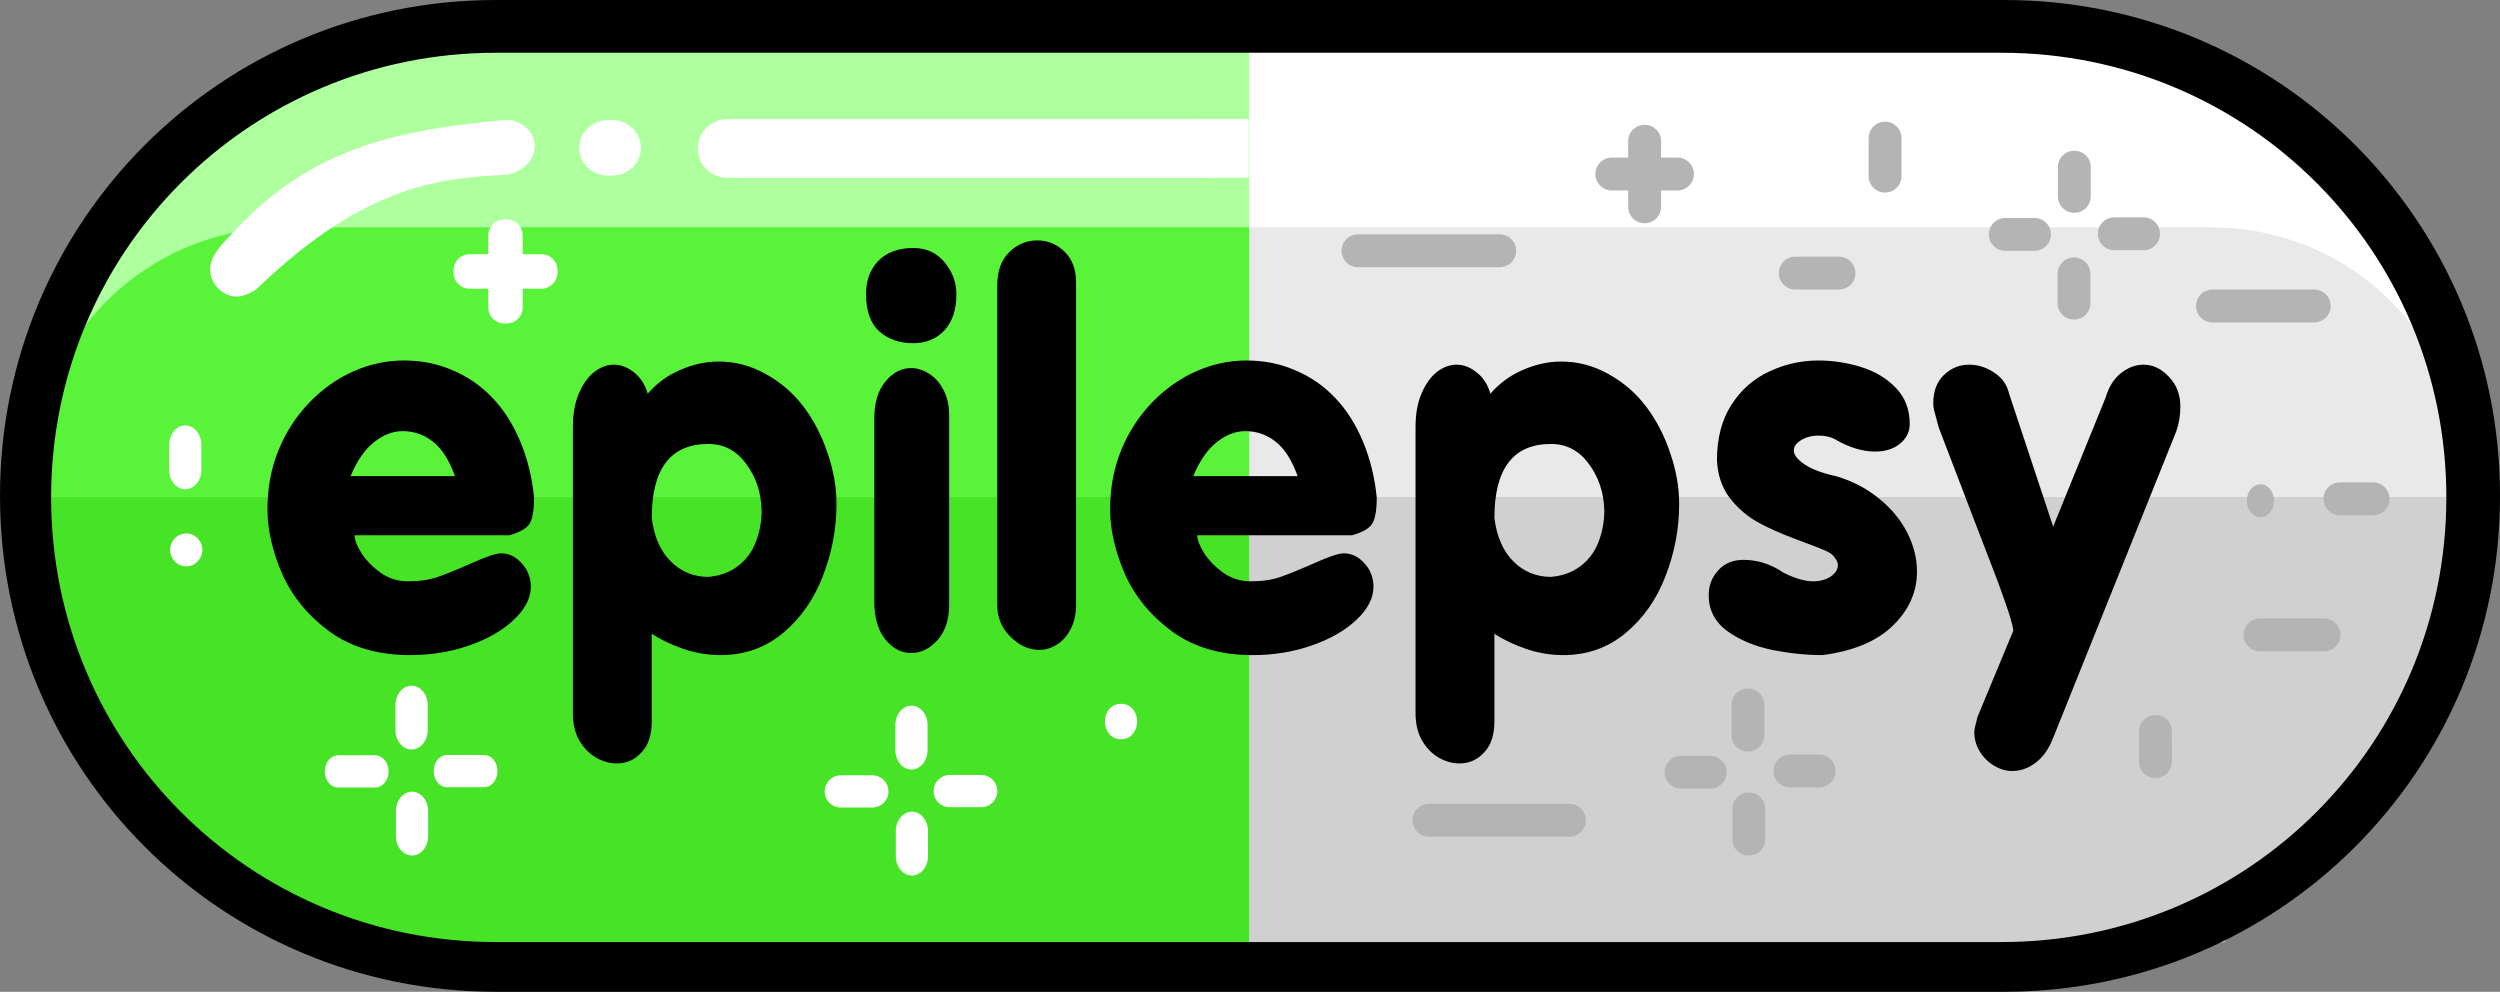 <?xml version="1.0" encoding="UTF-8" standalone="no"?>
<!-- Created with Inkscape (http://www.inkscape.org/) -->

<svg
   width="181.382mm"
   height="71.957mm"
   viewBox="0 0 181.382 71.957"
   version="1.1"
   id="svg5"
   xml:space="preserve"
   inkscape:version="1.2.2 (732a01da63, 2022-12-09)"
   sodipodi:docname="epilepsy-green.svg"
   inkscape:export-filename="epilepsy-green.png"
   inkscape:export-xdpi="1400.3578"
   inkscape:export-ydpi="1400.3578"
   xmlns:inkscape="http://www.inkscape.org/namespaces/inkscape"
   xmlns:sodipodi="http://sodipodi.sourceforge.net/DTD/sodipodi-0.dtd"
   xmlns="http://www.w3.org/2000/svg"
   xmlns:svg="http://www.w3.org/2000/svg"><rect x="0" y="0" width="181.382" height="71.957" fill="#808080" stroke="none"/><sodipodi:namedview
     id="namedview7"
     pagecolor="#ffffff"
     bordercolor="#000000"
     borderopacity="0.25"
     inkscape:showpageshadow="2"
     inkscape:pageopacity="0.0"
     inkscape:pagecheckerboard="0"
     inkscape:deskcolor="#d1d1d1"
     inkscape:document-units="mm"
     showgrid="false"
     inkscape:zoom="2.8284273"
     inkscape:cx="313.07151"
     inkscape:cy="121.97591"
     inkscape:window-width="2560"
     inkscape:window-height="1369"
     inkscape:window-x="-8"
     inkscape:window-y="-8"
     inkscape:window-maximized="1"
     inkscape:current-layer="g6946" /><defs
     id="defs2"><rect
       x="118.44"
       y="388.555"
       width="671.751"
       height="204"
       id="rect5056" /><inkscape:path-effect
       effect="bend_path"
       id="path-effect4937"
       is_visible="true"
       lpeversion="1"
       bendpath="M -79.469,38.928 C -60.901,27.094 -45.163,25.545 -24.597,25.609"
       prop_scale="1.092"
       scale_y_rel="true"
       vertical="false"
       hide_knot="false"
       bendpath-nodetypes="cc" /><inkscape:path-effect
       effect="bspline"
       id="path-effect4304"
       is_visible="true"
       lpeversion="1"
       weight="33.333"
       steps="2"
       helper_size="0"
       apply_no_weight="true"
       apply_with_weight="true"
       only_selected="false" /><inkscape:path-effect
       effect="bspline"
       id="path-effect4300"
       is_visible="true"
       lpeversion="1"
       weight="33.333"
       steps="2"
       helper_size="0"
       apply_no_weight="true"
       apply_with_weight="true"
       only_selected="false" /></defs><g
     inkscape:groupmode="layer"
     id="layer2"
     inkscape:label="Layer 2"
     style="display:inline"
     transform="translate(-9.771,-76.089)"><g
       id="g6946"
       inkscape:label="PillInside"
       transform="matrix(1.041,0,0,1.002,-1.026,-0.207)"
       style="display:inline;fill:#d40000"><g
         id="g6969"
         style="display:inline;fill:#d40000"
         inkscape:label="WhiteSide"
         transform="matrix(-0.968,0,0,1,194.434,0)"><path
           id="path2549"
           style="display:inline;fill:#ffffff;fill-opacity:1;stroke-width:0.272"
           d="m 67.272,145.021 c 0.517,0 1.03,-0.013 1.54,-0.037 H 100.286 V 79.255 H 35.585 v 1.925 c -14.162,3.593 -24.569,16.255 -24.569,31.41 0,15.154 10.407,27.817 24.569,31.41 v 0.985 h 6.689 c 0.511,0.023 1.024,0.037 1.54,0.037 z"
           inkscape:label="BGWhite-Main" /><path
           id="rect8555"
           style="display:inline;fill:#d0d0d0;fill-opacity:1;stroke-width:0.299"
           d="m 13.796,112.098 v 15.208 l 1.29,-1.126 14.927,18.192 h 70.273 v -32.274 z"
           inkscape:label="DWhite" /><path
           id="rect6992"
           style="display:inline;fill:#e9e9e9;fill-opacity:1;stroke-width:0.323"
           d="m 45.592,92.597 v 0.008 h -1.823 -9.654 -3.178 c -10.096,0 -18.223,8.127 -18.223,18.223 0,0.434 0.016,0.864 0.046,1.29 h 3.178 46.009 3.178 c 3.5e-5,-5.1e-4 -3.6e-5,-10e-4 0,-0.002 h 31.983 3.178 V 92.597 H 97.108 48.77 Z"
           inkscape:label="SWhite" /><g
           id="g9729"
           inkscape:label="Decorations"><path
             id="rect9724"
             style="display:inline;fill:#b4b4b4;fill-opacity:1;stroke-width:0.31"
             inkscape:label="alldec"
             d="m -54.423,84.956 c -0.656,0 -1.184,0.528 -1.184,1.184 v 2.759 c 0,0.656 0.528,1.184 1.184,1.184 0.656,0 1.184,-0.528 1.184,-1.184 V 86.14 c 0,-0.656 -0.528,-1.184 -1.184,-1.184 z m -17.312,0.222 c -0.656,0 -1.184,0.528 -1.184,1.184 v 1.191 h -1.171 c -0.66,0 -1.191,0.531 -1.191,1.191 0,0.66 0.531,1.191 1.191,1.191 h 1.171 v 1.191 c 0,0.656 0.528,1.184 1.184,1.184 0.656,0 1.184,-0.528 1.184,-1.184 v -1.191 h 1.171 c 0.66,0 1.191,-0.531 1.191,-1.191 0,-0.66 -0.531,-1.191 -1.191,-1.191 h -1.171 v -1.191 c 0,-0.656 -0.528,-1.184 -1.184,-1.184 z m 30.938,1.879 c -0.656,0 -1.184,0.528 -1.184,1.184 v 2.128 c 0,0.656 0.528,1.184 1.184,1.184 0.656,0 1.184,-0.528 1.184,-1.184 v -2.128 c 0,-0.656 -0.528,-1.184 -1.184,-1.184 z m 2.885,4.823 c -0.66,0 -1.191,0.531 -1.191,1.191 0,0.66 0.531,1.191 1.191,1.191 h 2.089 c 0.66,0 1.191,-0.531 1.191,-1.191 0,-0.66 -0.531,-1.191 -1.191,-1.191 z m -7.846,0.046 c -0.66,0 -1.191,0.531 -1.191,1.191 0,0.66 0.531,1.191 1.191,1.191 h 2.088 c 0.66,0 1.191,-0.531 1.191,-1.191 0,-0.66 -0.531,-1.191 -1.191,-1.191 z m -46.607,1.184 c -0.66,0 -1.191,0.531 -1.191,1.191 0,0.66 0.531,1.191 1.191,1.191 h 10.189 c 0.66,0 1.191,-0.531 1.191,-1.191 0,-0.66 -0.531,-1.191 -1.191,-1.191 z m 31.484,1.618 c -0.66,0 -1.191,0.531 -1.191,1.191 0,0.66 0.531,1.191 1.191,1.191 h 3.131 c 0.66,0 1.191,-0.531 1.191,-1.191 0,-0.66 -0.531,-1.191 -1.191,-1.191 z m 20.03,0.057 c -0.642,0.016 -1.153,0.538 -1.153,1.184 v 2.128 c 0,0.656 0.528,1.184 1.184,1.184 0.656,0 1.184,-0.528 1.184,-1.184 v -2.128 c 0,-0.656 -0.528,-1.184 -1.184,-1.184 -0.01,0 -0.021,-2.56e-4 -0.031,0 z m 10.01,2.324 c -0.66,0 -1.191,0.531 -1.191,1.191 0,0.66 0.531,1.191 1.191,1.191 h 7.309 c 0.66,0 1.191,-0.531 1.191,-1.191 0,-0.66 -0.531,-1.191 -1.191,-1.191 z m 9.18,13.962 c -0.66,0 -1.191,0.531 -1.191,1.191 0,0.66 0.531,1.191 1.191,1.191 h 2.367 c 0.66,0 1.191,-0.531 1.191,-1.191 0,-0.66 -0.531,-1.191 -1.191,-1.191 z m -5.734,0.14 c -0.544,0 -0.981,0.531 -0.981,1.191 0,0.66 0.438,1.191 0.981,1.191 0.544,0 0.981,-0.531 0.981,-1.191 0,-0.66 -0.438,-1.191 -0.981,-1.191 z m -0.023,9.713 c -0.66,0 -1.191,0.531 -1.191,1.191 0,0.66 0.531,1.191 1.191,1.191 h 4.596 c 0.66,0 1.191,-0.531 1.191,-1.191 0,-0.66 -0.531,-1.191 -1.191,-1.191 z m -36.88,5.073 c -0.656,0 -1.184,0.528 -1.184,1.184 v 2.197 c 0,0.656 0.528,1.184 1.184,1.184 0.656,0 1.184,-0.528 1.184,-1.184 v -2.197 c 0,-0.656 -0.528,-1.184 -1.184,-1.184 z m 29.343,1.915 c -0.656,0 -1.184,0.528 -1.184,1.184 v 2.197 c 0,0.656 0.528,1.184 1.184,1.184 0.656,0 1.184,-0.528 1.184,-1.184 V 129.098 c 0,-0.656 -0.528,-1.184 -1.184,-1.184 z m -26.309,2.865 c -0.66,0 -1.191,0.531 -1.191,1.191 0,0.66 0.531,1.191 1.191,1.191 h 2.088 c 0.66,0 1.191,-0.531 1.191,-1.191 0,-0.66 -0.531,-1.191 -1.191,-1.191 z m -7.877,0.094 c -0.645,0.016 -1.16,0.541 -1.16,1.19 0,0.66 0.531,1.191 1.191,1.191 h 2.088 c 0.66,0 1.191,-0.531 1.191,-1.191 0,-0.66 -0.531,-1.19 -1.191,-1.19 h -2.088 c -0.01,0 -0.021,-2.5e-4 -0.031,0 z m 4.909,2.655 c -0.656,0 -1.184,0.528 -1.184,1.184 v 2.197 c 0,0.656 0.528,1.184 1.184,1.184 0.656,0 1.184,-0.528 1.184,-1.184 v -2.197 c 0,-0.656 -0.528,-1.184 -1.184,-1.184 z m -23.024,0.817 c -0.66,0 -1.191,0.531 -1.191,1.191 0,0.66 0.531,1.191 1.191,1.191 h 10.096 c 0.66,0 1.191,-0.531 1.191,-1.191 0,-0.66 -0.531,-1.191 -1.191,-1.191 z"
             transform="scale(-1,1)" /></g></g><g
         id="g8832"
         style="display:inline;fill:#d40000"
         inkscape:label="BlueSide"
         transform="matrix(0.968,0,0,1,0.357,0)"><path
           id="path8826"
           style="display:inline;fill:#aeff9e;fill-opacity:1;stroke-width:0.272"
           d="m 67.272,145.021 c 0.517,0 1.03,-0.013 1.54,-0.037 H 100.286 V 79.255 H 35.585 v 1.925 c -14.162,3.593 -24.569,16.255 -24.569,31.41 0,15.154 10.407,27.817 24.569,31.41 v 0.985 h 6.689 c 0.511,0.023 1.024,0.037 1.54,0.037 z"
           inkscape:label="BGBlue-main" /><path
           id="path8828"
           style="display:inline;fill:#46e327;fill-opacity:1;stroke-width:0.299"
           inkscape:label="DBlue"
           d="M 13.796 112.098 L 13.796 127.306 L 15.086 126.18 L 29.727 144.022 A 0.627 0.432 0 0 1 29.744 144.019 A 0.627 0.432 0 0 1 30.36 144.372 L 100.286 144.372 L 100.286 112.098 L 13.796 112.098 z " /><path
           id="path8830"
           style="display:inline;fill:#59f33a;fill-opacity:1;stroke-width:0.323"
           d="m 45.592,92.597 v 0.008 h -1.823 -9.654 -3.178 c -10.096,0 -18.223,8.127 -18.223,18.223 0,0.434 0.016,0.864 0.046,1.29 h 3.178 46.009 3.178 c 3.5e-5,-5.1e-4 -3.6e-5,-10e-4 0,-0.002 h 31.983 3.178 V 92.597 H 97.108 48.77 Z"
           inkscape:label="SBlue" /><g
           id="g3834"
           inkscape:label="Decorations"
           transform="matrix(0.623,0,0,0.756,57.315,62.849)"
           style="display:inline"><path
             id="rect3832"
             style="display:inline;fill:#ffffff;stroke-width:0.259"
             inkscape:label="line"
             d="m 60.376,28.982 v 0.017 H 8.737 c -1.827,0 -3.298,1.253 -3.298,2.81 0,1.557 1.471,2.81 3.298,2.81 H 63.185 c 0.114,0 0.226,-0.005 0.338,-0.014 h 3.542 v -5.623 z m -64.959,0.098 c -1.796,0 -3.241,1.188 -3.241,2.664 0,1.476 1.445,2.664 3.241,2.664 h 0.424 c 1.796,0 3.241,-1.188 3.241,-2.664 0,-1.476 -1.445,-2.664 -3.241,-2.664 z m -11.618,9.52 c -0.998,0 -1.802,0.689 -1.802,1.544 v 1.786 h -2.084 c -0.998,0 -1.802,0.689 -1.802,1.544 v 0.22 c 0,0.855 0.804,1.544 1.802,1.544 h 2.084 v 1.786 c 0,0.855 0.804,1.544 1.802,1.544 h 0.256 c 0.998,0 1.802,-0.689 1.802,-1.544 v -1.786 h 2.084 c 0.998,0 1.802,-0.689 1.802,-1.544 v -0.22 c 0,-0.855 -0.804,-1.544 -1.802,-1.544 h -2.084 v -1.786 c 0,-0.855 -0.804,-1.544 -1.802,-1.544 z m -35.698,19.733 c -0.998,0 -1.802,0.831 -1.802,1.862 v 2.39 c 0,1.032 0.804,1.862 1.802,1.862 0.998,0 1.801,-0.831 1.801,-1.862 v -2.39 c 0,-1.032 -0.803,-1.862 -1.801,-1.862 z m 0.106,10.348 c -0.998,0 -1.802,0.702 -1.802,1.573 0,0.871 0.804,1.572 1.802,1.572 0.998,0 1.802,-0.701 1.802,-1.572 0,-0.871 -0.804,-1.573 -1.802,-1.573 z m 25.212,14.578 c -0.998,0 -1.802,0.831 -1.802,1.862 v 2.39 c 0,1.032 0.804,1.862 1.802,1.862 0.998,0 1.802,-0.831 1.802,-1.862 v -2.39 c 0,-1.032 -0.804,-1.862 -1.802,-1.862 z m 79.26,1.742 c -0.938,0 -1.692,0.755 -1.692,1.692 0,0.938 0.755,1.692 1.692,1.692 h 0.221 c 0.938,0 1.692,-0.755 1.692,-1.692 0,-0.938 -0.755,-1.692 -1.692,-1.692 z m -23.333,0.173 c -0.998,0 -1.802,0.831 -1.802,1.862 v 2.39 c 0,1.032 0.804,1.862 1.802,1.862 0.998,0 1.801,-0.831 1.801,-1.862 v -2.39 c 0,-1.032 -0.803,-1.862 -1.801,-1.862 z m -51.962,4.721 c -0.828,0 -1.494,0.688 -1.494,1.544 0,0.855 0.666,1.544 1.494,1.544 h 4.147 c 0.828,0 1.494,-0.689 1.494,-1.544 0,-0.855 -0.666,-1.544 -1.494,-1.544 z m -12.18,0.031 c -0.828,0 -1.494,0.689 -1.494,1.544 0,0.855 0.666,1.544 1.494,1.544 h 4.147 c 0.828,0 1.494,-0.688 1.494,-1.544 0,-0.855 -0.666,-1.544 -1.494,-1.544 z m 68.425,1.883 c -0.11,0 -0.217,0.009 -0.322,0.025 -0.015,0.002 -0.029,0.004 -0.044,0.007 -0.133,0.023 -0.261,0.059 -0.381,0.105 -0.013,0.005 -0.027,0.01 -0.04,0.016 -0.608,0.249 -1.025,0.777 -1.025,1.392 0,0.307 0.104,0.593 0.284,0.833 0.008,0.01 0.016,0.021 0.024,0.031 0.187,0.236 0.449,0.426 0.756,0.544 0.013,0.005 0.027,0.01 0.041,0.015 0.122,0.044 0.25,0.077 0.385,0.097 0.015,0.002 0.03,0.004 0.045,0.006 0.06,0.008 0.121,0.013 0.183,0.016 0.015,6.65e-4 0.031,0.001 0.046,0.001 0.016,3.34e-4 0.031,6.82e-4 0.047,6.82e-4 h 3.511 c 1.004,0 1.812,-0.689 1.812,-1.544 0,-0.855 -0.808,-1.544 -1.812,-1.544 z m -12.227,0.031 c -0.982,0.021 -1.765,0.701 -1.765,1.544 0,0.855 0.808,1.544 1.812,1.544 h 3.511 c 1.004,0 1.812,-0.689 1.812,-1.544 0,-0.134 -0.02,-0.263 -0.057,-0.386 -0.2,-0.667 -0.908,-1.157 -1.755,-1.157 h -3.511 c -0.016,0 -0.031,-3.34e-4 -0.047,0 z m -47.933,1.572 c -0.998,0 -1.802,0.831 -1.802,1.862 v 2.39 c 0,1.032 0.804,1.862 1.802,1.862 0.998,0 1.802,-0.831 1.802,-1.862 v -2.39 c 0,-1.032 -0.804,-1.862 -1.802,-1.862 z m 55.927,1.915 c -0.998,0 -1.802,0.831 -1.802,1.862 v 2.39 c 0,1.032 0.804,1.862 1.802,1.862 0.998,0 1.801,-0.831 1.801,-1.862 v -2.39 c 0,-1.032 -0.803,-1.862 -1.801,-1.862 z"
             transform="matrix(1.033,0,0,1,-0.369,0)" /><path
             id="rect4974"
             style="display:inline;fill:#ffffff;stroke-width:0.237"
             d="m 26.8,92.819 c 5.633,-6.097 12.036,-7.326 19.574,-8.021 1.097,-0.101 2.198,0.793 2.198,1.894 0,1.101 -1.099,2.013 -2.198,2.081 -4.309,0.269 -9.9,0.482 -17.967,8.253 -0.268,0.259 -1.031,0.576 -1.42,0.587 -1.033,0.027 -1.988,-0.887 -1.988,-1.988 0,-1.101 1.111,-2.06 1.801,-2.806 z"
             sodipodi:nodetypes="ssssssss"
             transform="matrix(1.592,0,0,1.32,-90.905,-82.85)" /></g></g><path
         id="path6161"
         d="M 320.782 406.29 C 317.961 406.29 315.508 407.288 313.425 409.285 C 311.385 411.238 310.365 413.973 310.365 417.489 L 310.365 496.98 C 310.365 500.105 311.516 502.752 313.816 504.922 C 316.116 507.092 318.612 508.179 321.303 508.179 C 322.909 508.179 324.428 507.744 325.86 506.876 C 327.336 506.008 328.531 504.728 329.442 503.035 C 330.397 501.342 330.873 499.324 330.873 496.98 L 330.873 416.707 C 330.873 413.496 329.875 410.956 327.878 409.09 C 325.882 407.223 323.517 406.29 320.782 406.29 z M 288.49 408.179 C 286.016 408.179 283.87 408.634 282.047 409.545 C 280.224 410.457 278.791 411.802 277.749 413.582 C 276.751 415.318 276.252 417.336 276.252 419.636 C 276.252 423.846 277.402 426.95 279.702 428.946 C 282.046 430.899 284.975 431.875 288.49 431.875 C 291.789 431.875 294.481 430.835 296.565 428.751 C 298.691 426.625 299.754 423.586 299.754 419.636 C 299.754 416.772 298.734 414.146 296.694 411.758 C 294.654 409.371 291.919 408.179 288.49 408.179 z M 156.07 436.172 C 151.512 436.172 147.106 437.085 142.853 438.908 C 138.599 440.731 134.781 443.335 131.396 446.721 C 128.011 450.106 125.363 454.034 123.453 458.504 C 121.544 462.975 120.588 467.878 120.588 473.217 C 120.588 478.295 121.869 483.655 124.43 489.297 C 127.034 494.896 131.134 499.672 136.733 503.621 C 142.376 507.528 149.342 509.479 157.632 509.479 C 163.144 509.479 168.287 508.677 173.062 507.071 C 177.879 505.465 181.742 503.338 184.65 500.691 C 187.601 498.043 189.077 495.287 189.077 492.423 C 189.077 490.86 188.644 489.363 187.776 487.931 C 185.997 485.413 183.869 484.155 181.395 484.155 C 180.05 484.155 177.51 484.957 173.777 486.563 C 170.088 488.125 167.138 489.277 164.924 490.015 C 162.754 490.752 160.149 491.12 157.111 491.12 C 154.55 491.12 152.207 490.425 150.08 489.036 C 147.997 487.604 146.326 485.978 145.067 484.155 C 143.852 482.288 143.244 480.791 143.244 479.663 L 183.478 479.663 C 185.952 479.012 187.645 478.143 188.556 477.058 C 189.468 475.93 189.924 473.673 189.924 470.287 C 189.403 465.253 188.21 460.608 186.344 456.355 C 184.477 452.058 182.067 448.433 179.116 445.482 C 176.208 442.531 172.78 440.254 168.831 438.648 C 164.925 436.998 160.67 436.172 156.07 436.172 z M 375.209 436.172 C 370.652 436.172 366.247 437.085 361.994 438.908 C 357.74 440.731 353.921 443.335 350.536 446.721 C 347.15 450.106 344.502 454.034 342.593 458.504 C 340.683 462.975 339.728 467.878 339.728 473.217 C 339.728 478.295 341.009 483.655 343.569 489.297 C 346.173 494.896 350.276 499.672 355.875 503.621 C 361.517 507.528 368.481 509.479 376.771 509.479 C 382.283 509.479 387.427 508.677 392.201 507.071 C 397.019 505.465 400.883 503.338 403.791 500.691 C 406.742 498.043 408.216 495.287 408.216 492.423 C 408.216 490.86 407.784 489.363 406.916 487.931 C 405.136 485.413 403.009 484.155 400.535 484.155 C 399.189 484.155 396.651 484.957 392.918 486.563 C 389.229 488.125 386.277 489.277 384.064 490.015 C 381.894 490.752 379.289 491.12 376.251 491.12 C 373.69 491.12 371.346 490.425 369.219 489.036 C 367.136 487.604 365.465 485.978 364.207 484.155 C 362.991 482.288 362.385 480.791 362.385 479.663 L 402.618 479.663 C 405.092 479.012 406.784 478.143 407.696 477.058 C 408.607 475.93 409.063 473.673 409.063 470.287 C 408.543 465.253 407.349 460.608 405.483 456.355 C 403.617 452.058 401.209 448.433 398.257 445.482 C 395.349 442.531 391.92 440.254 387.97 438.648 C 384.064 436.998 379.81 436.172 375.209 436.172 z M 523.906 436.172 C 519.436 436.172 515.184 437.085 511.147 438.908 C 507.111 440.688 503.833 443.443 501.316 447.176 C 498.798 450.909 497.541 455.509 497.541 460.978 C 497.714 464.623 498.799 467.727 500.795 470.287 C 502.835 472.805 505.245 474.823 508.023 476.342 C 510.8 477.818 514.207 479.272 518.243 480.705 C 522.323 482.137 524.928 483.113 526.056 483.634 C 527.011 484.024 527.727 484.566 528.204 485.26 C 528.725 485.911 528.986 486.52 528.986 487.084 C 528.986 488.169 528.356 489.124 527.098 489.949 C 525.839 490.73 524.342 491.12 522.605 491.12 C 520.392 491.12 517.809 490.405 514.857 488.973 C 511.602 486.846 508.13 485.781 504.44 485.781 C 501.706 485.781 499.514 486.65 497.865 488.386 C 496.216 490.122 495.391 492.185 495.391 494.572 C 495.391 498.261 496.998 501.233 500.209 503.49 C 503.421 505.704 507.305 507.267 511.862 508.179 C 516.42 509.047 520.805 509.479 525.015 509.479 C 533.001 508.481 539.076 506.051 543.243 502.188 C 547.453 498.282 549.558 493.79 549.558 488.712 C 549.558 485.37 548.691 482.093 546.955 478.881 C 545.219 475.67 542.744 472.847 539.533 470.417 C 536.364 467.943 532.675 466.12 528.465 464.949 C 524.906 464.211 522.192 463.235 520.326 462.02 C 518.46 460.804 517.528 459.653 517.528 458.568 C 517.528 457.57 518.179 456.703 519.481 455.965 C 520.783 455.227 522.257 454.857 523.906 454.857 C 525.729 454.857 527.25 455.205 528.465 455.899 C 532.024 457.852 535.409 458.828 538.621 458.828 C 541.312 458.828 543.482 458.178 545.131 456.876 C 546.824 455.574 547.67 453.925 547.67 451.928 C 547.67 448.369 546.477 445.396 544.09 443.008 C 541.702 440.621 538.686 438.886 535.04 437.801 C 531.395 436.716 527.682 436.172 523.906 436.172 z M 237.905 436.433 C 234.563 436.433 231.243 437.128 227.944 438.517 C 224.646 439.862 221.824 441.838 219.481 444.442 C 218.83 442.228 217.658 440.469 215.965 439.167 C 214.272 437.865 212.514 437.214 210.691 437.214 C 208.911 437.214 207.198 437.822 205.548 439.037 C 203.942 440.253 202.619 442.033 201.577 444.376 C 200.535 446.677 200.015 449.455 200.015 452.71 L 200.015 523.868 C 200.015 526.559 200.557 528.815 201.642 530.638 C 202.77 532.505 204.203 533.937 205.939 534.935 C 207.719 535.933 209.563 536.432 211.473 536.432 C 213.99 536.432 216.117 535.521 217.854 533.698 C 219.633 531.919 220.522 529.359 220.522 526.017 L 220.522 504.142 C 222.649 505.531 225.318 506.768 228.53 507.853 C 231.742 508.938 235.041 509.479 238.426 509.479 C 244.676 509.479 250.102 507.635 254.703 503.946 C 259.303 500.256 262.752 495.527 265.053 489.754 C 267.397 483.938 268.57 477.99 268.57 471.914 C 268.57 467.704 267.788 463.451 266.226 459.154 C 264.707 454.814 262.623 450.973 259.975 447.631 C 257.327 444.289 254.073 441.598 250.21 439.558 C 246.348 437.475 242.245 436.433 237.905 436.433 z M 457.045 436.433 C 453.703 436.433 450.382 437.128 447.084 438.517 C 443.785 439.862 440.964 441.838 438.62 444.442 C 437.969 442.228 436.797 440.469 435.105 439.167 C 433.412 437.865 431.655 437.214 429.832 437.214 C 428.053 437.214 426.339 437.822 424.69 439.037 C 423.084 440.253 421.76 442.033 420.718 444.376 C 419.677 446.677 419.154 449.455 419.154 452.71 L 419.154 523.868 C 419.154 526.559 419.698 528.815 420.783 530.638 C 421.912 532.505 423.343 533.937 425.079 534.935 C 426.858 535.933 428.703 536.432 430.612 536.432 C 433.13 536.432 435.257 535.521 436.993 533.698 C 438.773 531.919 439.663 529.359 439.663 526.017 L 439.663 504.142 C 441.79 505.531 444.459 506.768 447.671 507.853 C 450.883 508.938 454.18 509.479 457.565 509.479 C 463.815 509.479 469.241 507.635 473.842 503.946 C 478.443 500.256 481.894 495.527 484.194 489.754 C 486.538 483.938 487.71 477.99 487.71 471.914 C 487.71 467.704 486.928 463.451 485.365 459.154 C 483.846 454.814 481.764 450.973 479.116 447.631 C 476.469 444.289 473.213 441.598 469.35 439.558 C 465.487 437.475 461.385 436.433 457.045 436.433 z M 563.1 437.214 C 560.626 437.214 558.456 438.061 556.589 439.753 C 554.723 441.446 553.789 443.812 553.789 446.85 C 553.789 447.327 553.856 447.871 553.986 448.478 C 554.159 449.086 554.333 449.692 554.506 450.3 C 554.68 450.864 554.897 451.668 555.157 452.71 C 558.022 459.915 560.712 466.642 563.23 472.892 C 565.747 479.142 567.613 483.785 568.828 486.823 C 570.087 489.861 571.303 493.009 572.475 496.264 C 573.69 499.519 574.406 501.885 574.623 503.361 L 565.248 524.975 C 565.117 525.626 564.944 526.299 564.727 526.993 C 564.553 527.688 564.467 528.251 564.467 528.686 C 564.467 530.335 564.922 531.897 565.833 533.372 C 566.788 534.891 568.026 536.085 569.545 536.953 C 571.108 537.865 572.691 538.321 574.297 538.321 C 576.51 538.321 578.552 537.626 580.418 536.238 C 582.328 534.892 583.847 532.831 584.975 530.053 L 617.006 453.752 C 617.7 451.842 618.047 449.802 618.047 447.631 C 618.047 444.637 617.049 442.162 615.052 440.209 C 613.099 438.212 610.908 437.214 608.477 437.214 C 606.394 437.214 604.419 437.931 602.553 439.363 C 600.73 440.752 599.406 442.791 598.581 445.482 L 584.975 477.513 L 573.517 444.442 C 572.996 442.228 571.693 440.469 569.61 439.167 C 567.57 437.865 565.4 437.214 563.1 437.214 z M 287.97 438.061 C 285.409 438.061 283.174 439.189 281.265 441.446 C 279.355 443.659 278.4 446.698 278.4 450.56 L 278.4 496.133 C 278.4 500.126 279.355 503.274 281.265 505.574 C 283.174 507.831 285.409 508.958 287.97 508.958 C 290.574 508.958 292.874 507.873 294.871 505.703 C 296.867 503.533 297.866 500.626 297.866 496.98 L 297.866 449.779 C 297.866 447.305 297.366 445.2 296.368 443.464 C 295.413 441.684 294.156 440.339 292.593 439.427 C 291.074 438.516 289.532 438.061 287.97 438.061 z M 155.743 453.752 C 158.738 453.752 161.386 454.641 163.686 456.42 C 165.987 458.156 167.876 460.999 169.352 464.949 L 142.202 464.949 C 143.895 461.086 145.934 458.265 148.321 456.486 C 150.709 454.663 153.183 453.752 155.743 453.752 z M 374.885 453.752 C 377.88 453.752 380.527 454.641 382.828 456.42 C 385.128 458.156 387.015 460.999 388.491 464.949 L 361.343 464.949 C 363.036 461.086 365.076 458.265 367.463 456.486 C 369.85 454.663 372.324 453.752 374.885 453.752 z M 235.237 456.941 C 239.273 456.941 242.549 458.59 245.066 461.888 C 247.627 465.144 248.972 469.007 249.102 473.477 C 249.102 476.211 248.603 478.816 247.605 481.289 C 246.65 483.72 245.11 485.716 242.983 487.279 C 240.9 488.841 238.318 489.754 235.237 490.015 C 231.417 490.015 228.161 488.734 225.47 486.173 C 222.779 483.612 221.13 480.01 220.522 475.366 C 220.522 463.083 225.428 456.941 235.237 456.941 z M 454.376 456.941 C 458.412 456.941 461.69 458.59 464.207 461.888 C 466.768 465.144 468.113 469.007 468.244 473.477 C 468.244 476.211 467.744 478.816 466.746 481.289 C 465.791 483.72 464.251 485.716 462.124 487.279 C 460.041 488.841 457.458 489.754 454.376 490.015 C 450.557 490.015 447.301 488.734 444.61 486.173 C 441.919 483.612 440.271 480.01 439.663 475.366 C 439.663 463.083 444.567 456.941 454.376 456.941 z "
         style="display:inline;fill:#000000;font-weight:bold;font-size:133.333px;font-family:ESF-Rounded;-inkscape-font-specification:'ESF-Rounded Bold';white-space:pre;shape-inside:url(#rect5056)"
         transform="matrix(0.268,0,0,0.291,-3.305,-24.68)"
         inkscape:label="text" /></g><path
       id="rect2485"
       style="display:inline;fill:#000000;stroke-width:0.261"
       d="m 45.749,76.089 c -19.932,0 -35.978,16.046 -35.978,35.978 0,19.932 16.046,35.979 35.978,35.979 H 155.175 c 19.932,0 35.979,-16.047 35.979,-35.979 0,-19.932 -16.047,-35.978 -35.979,-35.978 z m -0.01,3.828 H 155.002 c 17.872,0 32.259,14.388 32.259,32.26 0,17.872 -14.387,32.26 -32.259,32.26 H 45.739 c -17.872,0 -32.26,-14.388 -32.26,-32.26 0,-17.872 14.388,-32.26 32.26,-32.26 z"
       inkscape:label="PillOutline" /></g></svg>
